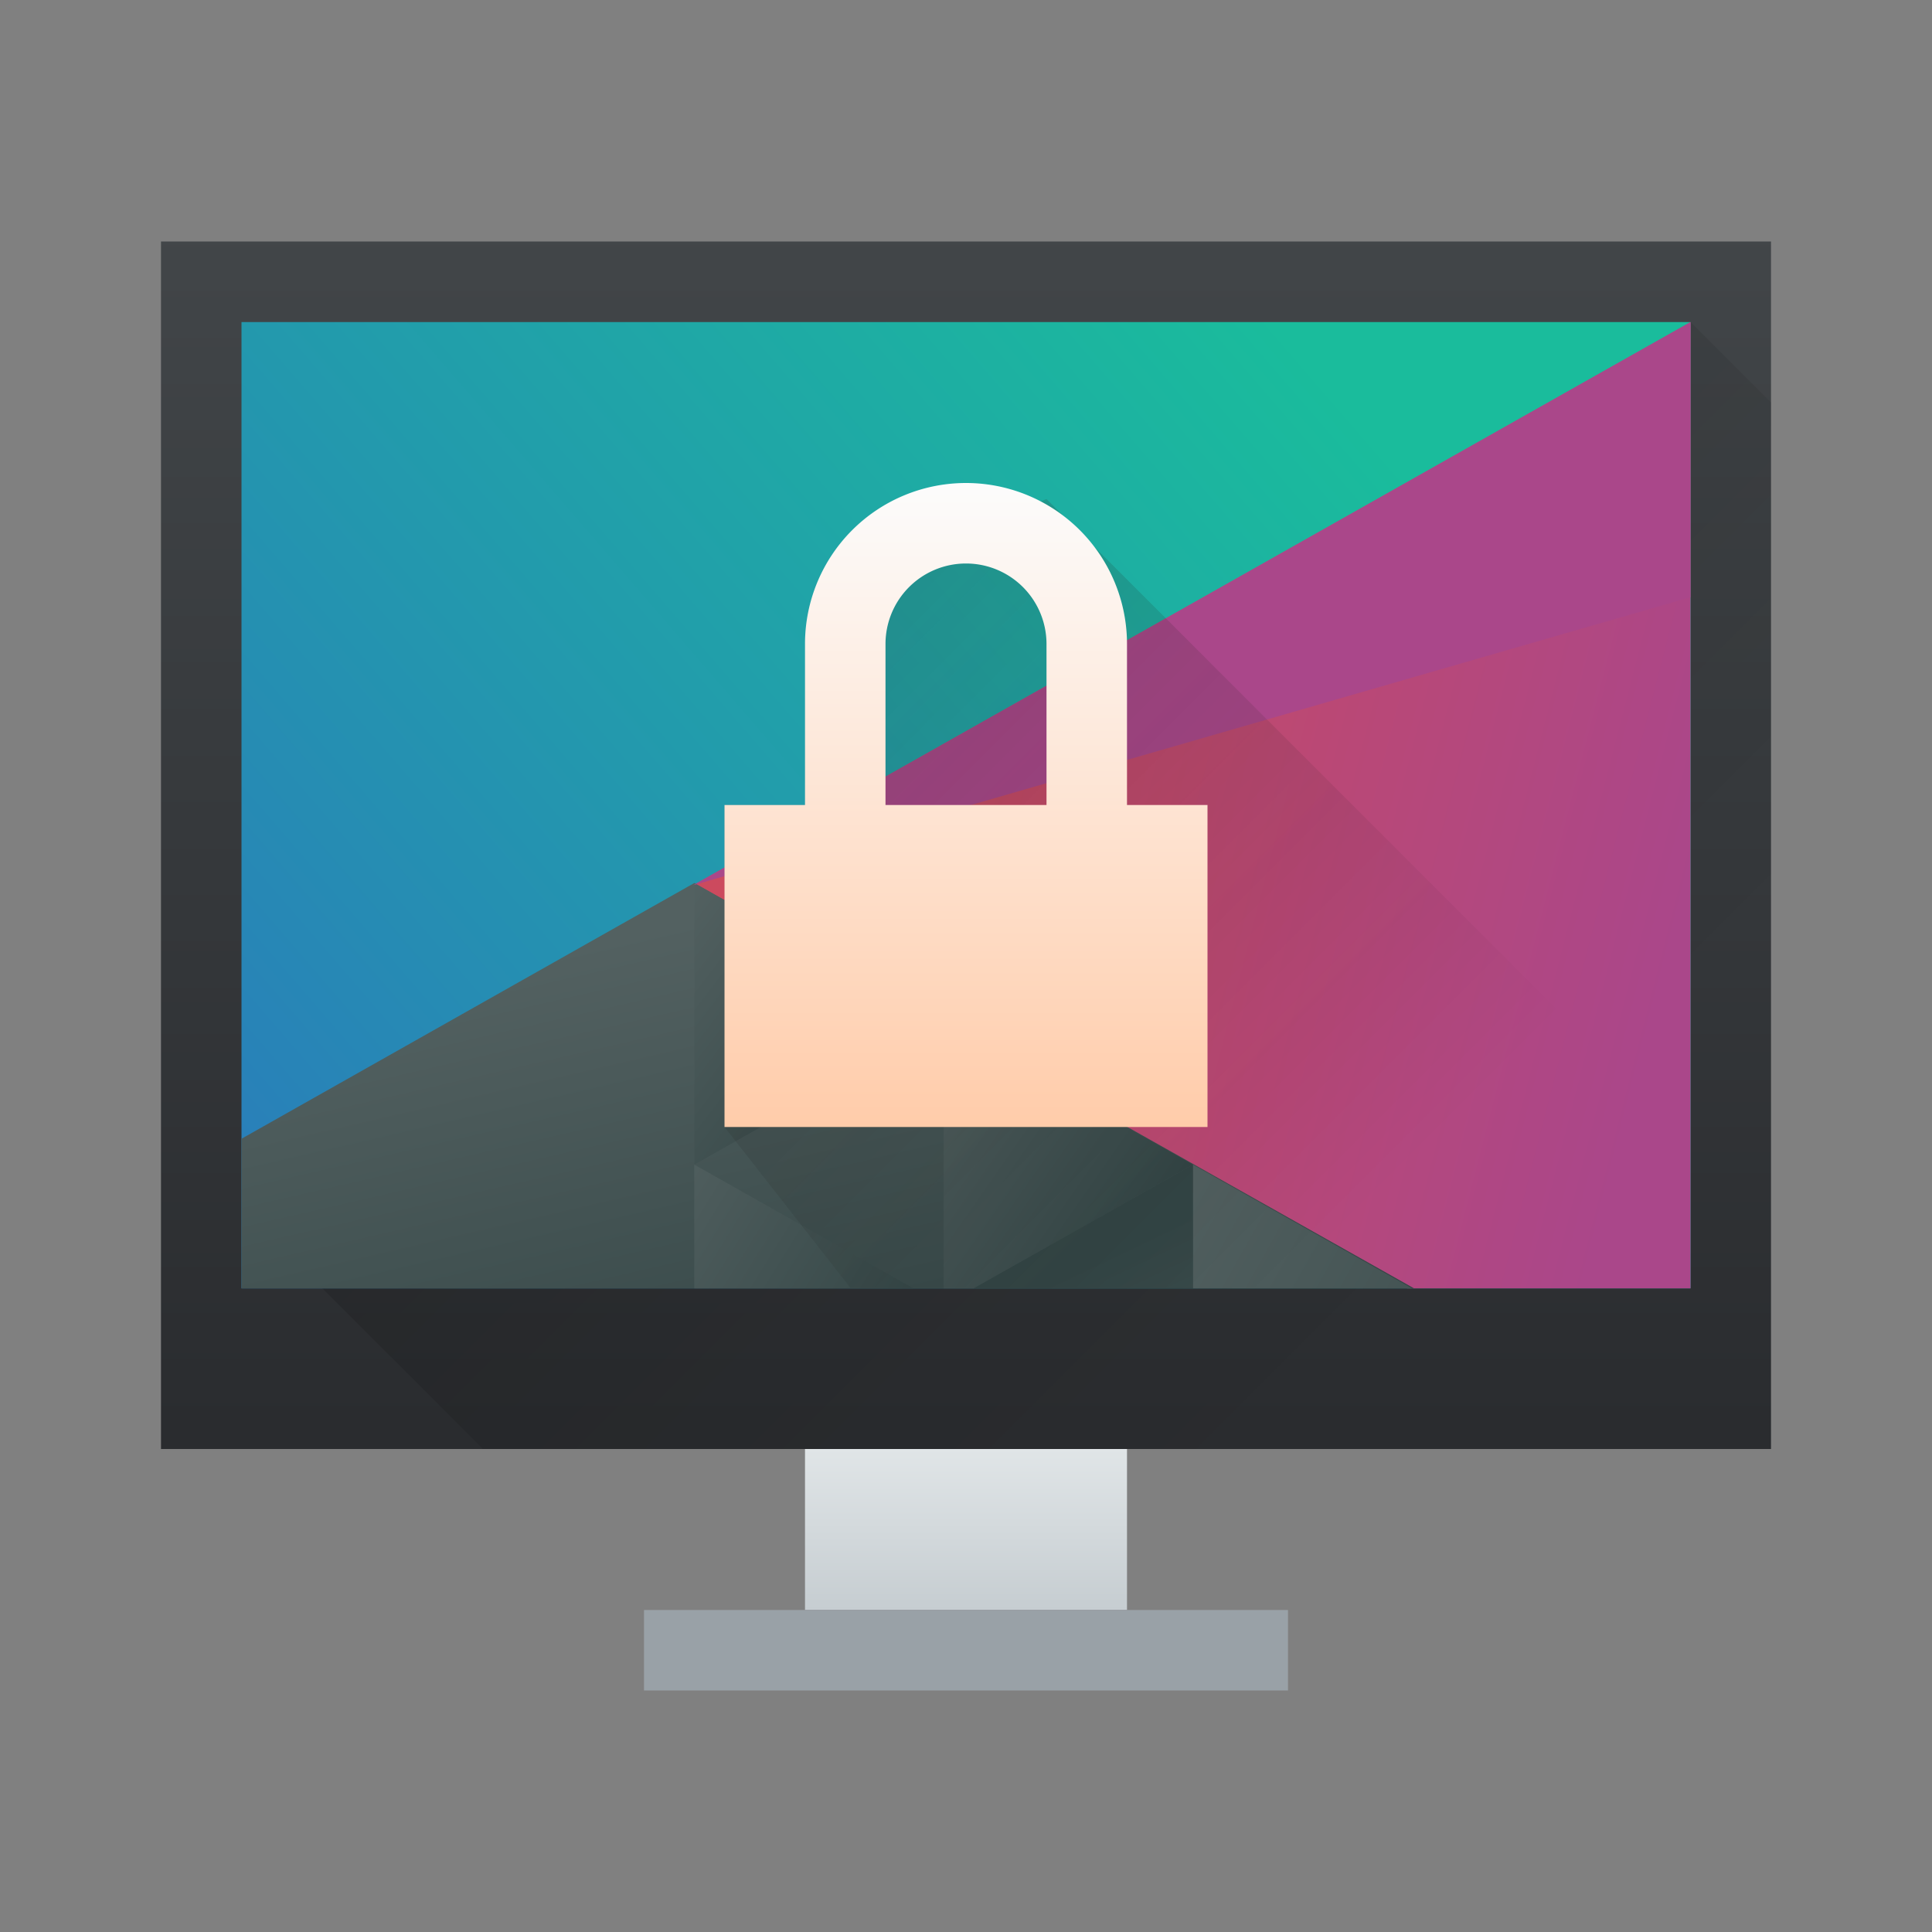 <svg xmlns="http://www.w3.org/2000/svg" xmlns:xlink="http://www.w3.org/1999/xlink" height="24" viewBox="0 0 24 24" width="24">
  <rect x="0" y="0" width="24" height="24" fill="#808080" stroke="none"/>
  <linearGradient id="a" gradientUnits="userSpaceOnUse" x1="9.71" x2="16.782" y1="7.143" y2="14.214">
    <stop offset="0" stop-color="#2f2e29"/>
    <stop offset="1" stop-opacity="0"/>
  </linearGradient>
  <linearGradient id="b" gradientUnits="userSpaceOnUse" x1="8" x2="8" y1="13" y2="5">
    <stop offset="0" stop-color="#ffccaa"/>
    <stop offset="1" stop-color="#fcfcfc"/>
  </linearGradient>
  <linearGradient id="c" gradientTransform="matrix(.391 0 0 .344 -148.598 -170.555)" gradientUnits="userSpaceOnUse" x1="418.17" x2="384.571" y1="503.079" y2="531.458">
    <stop offset="0" stop-color="#1abc9c"/>
    <stop offset="1" stop-color="#2980b9"/>
  </linearGradient>
  <linearGradient id="d" gradientTransform="matrix(.391 0 0 .344 -148.598 -170.555)" gradientUnits="userSpaceOnUse" x1="404.045" x2="430.736" y1="521.633" y2="528.35">
    <stop offset="0" stop-color="#cc4a5e"/>
    <stop offset="1" stop-color="#aa478a"/>
  </linearGradient>
  <linearGradient id="e" gradientTransform="matrix(.391 0 0 .344 -148.598 -170.555)" gradientUnits="userSpaceOnUse" x1="398.092" x2="394.003" xlink:href="#f" y1="542.224" y2="524.9"/>
  <linearGradient id="f">
    <stop offset="0" stop-color="#334545"/>
    <stop offset="1" stop-color="#536161"/>
  </linearGradient>
  <linearGradient id="g" gradientTransform="matrix(-.391 0 0 .344 179.192 -184.305)" gradientUnits="userSpaceOnUse" x1="431.571" x2="439.571" xlink:href="#f" y1="568.798" y2="562.798"/>
  <linearGradient id="h" gradientTransform="matrix(-.391 0 0 .344 179.192 -184.305)" gradientUnits="userSpaceOnUse" x1="406.537" x2="423.32" xlink:href="#f" y1="581.87" y2="572.678"/>
  <linearGradient id="i" gradientTransform="matrix(-.391 0 0 .344 179.192 -184.305)" gradientUnits="userSpaceOnUse" x1="423.054" x2="431.225" xlink:href="#f" y1="572.334" y2="566.766"/>
  <linearGradient id="j" gradientTransform="matrix(-.391 0 0 .344 179.192 -184.305)" gradientUnits="userSpaceOnUse" x1="431.313" x2="440.632" xlink:href="#f" y1="577.102" y2="571.445"/>
  <linearGradient id="k" gradientTransform="matrix(-.391 0 0 .344 179.192 -184.305)" gradientUnits="userSpaceOnUse" x1="430.567" x2="423.75" xlink:href="#f" y1="577.362" y2="591.328"/>
  <linearGradient id="l" gradientTransform="matrix(.625 0 0 .789 -241.233 -408.368)" gradientUnits="userSpaceOnUse" x2="0" y1="538.798" y2="519.798">
    <stop offset="0" stop-color="#2a2c2f"/>
    <stop offset="1" stop-color="#424649"/>
  </linearGradient>
  <linearGradient id="m" gradientTransform="matrix(.667 0 0 .5 -256.048 -252.399)" gradientUnits="userSpaceOnUse" x2="0" y1="542.798" y2="538.798">
    <stop offset="0" stop-color="#c6cdd1"/>
    <stop offset="1" stop-color="#e0e5e7"/>
  </linearGradient>
  <linearGradient id="n" gradientUnits="userSpaceOnUse" x1="6.786" x2="17.714" y1="3.286" y2="14.214">
    <stop offset="0"/>
    <stop offset="1" stop-opacity="0"/>
  </linearGradient>
  <g transform="translate(1,1)">
    <path d="m1 2h20v15h-20z" fill="url(#l)" stroke-width=".638"/>
    <path d="m9 17h4v2h-4z" fill="url(#m)" stroke-width=".577"/>
    <path d="m7 19h8v1h-8z" fill="#99a1a7" stroke-width=".816"/>
    <path d="m2 14 3 3h16v-13l-1-1z" fill="url(#n)" fill-rule="evenodd" opacity=".2" stroke-width=".643"/>
    <g transform="matrix(.96 0 0 1.067 .44 .2)">
      <path d="m1.625 2.625v11.25h18.75v-11.25z" fill="url(#c)" stroke-width=".625"/>
      <g stroke-linecap="round" stroke-width="1.25">
        <path d="m20.375 2.625-12.904 6.556 9.239 4.694h3.665z" fill="url(#d)"/>
        <path d="m7.484 9.156-5.859 2.977v1.742h15.173z" fill="url(#e)"/>
        <path d="m10.71 10.795-3.226-1.639v3.278z" fill="url(#g)"/>
        <path d="m13.936 12.434v1.441h2.836z" fill="url(#h)"/>
        <path d="m10.71 10.795v3.08h.39l2.836-1.441z" fill="url(#i)"/>
        <path d="m7.484 12.434v1.441h2.836z" fill="url(#j)"/>
        <path d="m13.936 12.434-2.836 1.441h2.836z" fill="url(#k)"/>
        <path d="m7.471 9.181 12.904-6.556-0 3.203z" fill="#aa478a"/>
      </g>
    </g>
    <g transform="translate(0 -1)">
      <path d="m12 6.199-2 .801-1 3h-1v4l1.566 2h10.434v-1.801z" fill="url(#a)" opacity=".2" stroke-width=".643"/>
      <path d="m11 5a2 2 0 0 0 -2 2v2h-1v4h6v-4h-1v-2a2 2 0 0 0 -2-2zm0 1a1 1 0 0 1 1 1v2h-2v-2a1 1 0 0 1 1-1z" fill="url(#b)" transform="translate(0 1)"/>
    </g>
  </g>
</svg>
